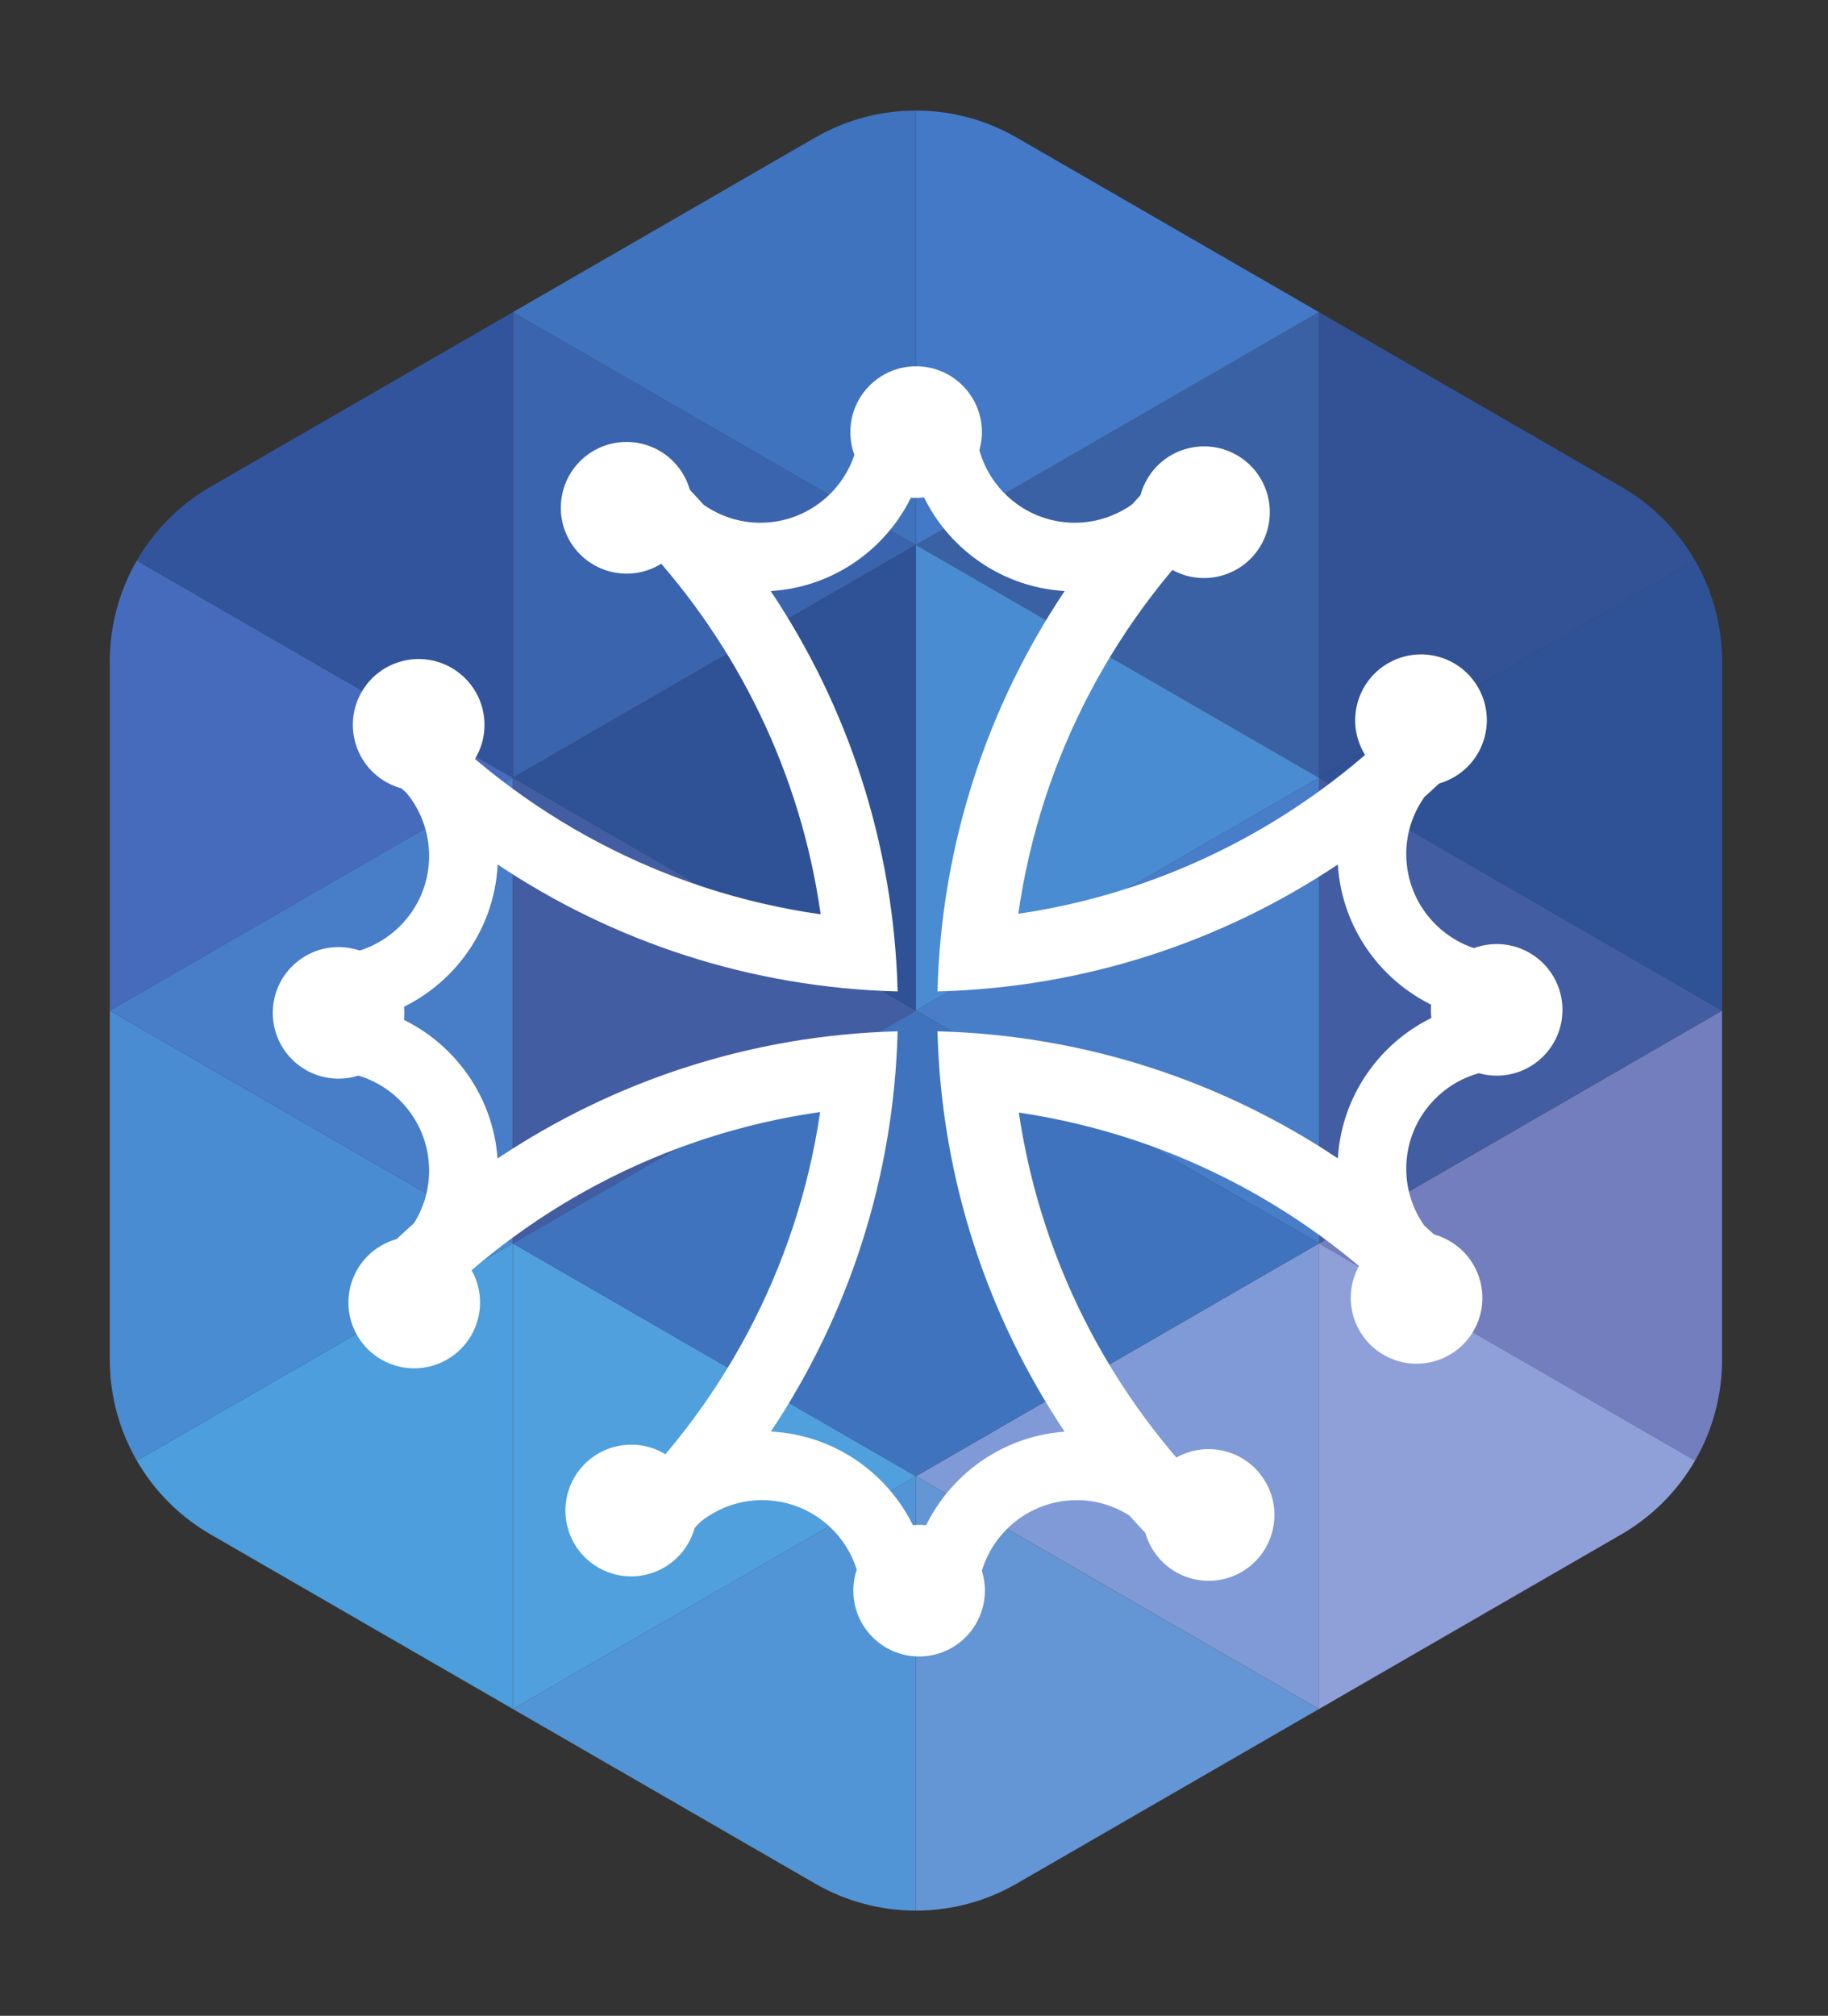 <?xml version="1.0" encoding="UTF-8" standalone="no"?>
<svg xmlns:dc="http://purl.org/dc/elements/1.1/" xmlns:cc="http://creativecommons.org/ns#" xmlns:rdf="http://www.w3.org/1999/02/22-rdf-syntax-ns#" xmlns:svg="http://www.w3.org/2000/svg" xmlns="http://www.w3.org/2000/svg" xmlns:sodipodi="http://sodipodi.sourceforge.net/DTD/sodipodi-0.dtd" xmlns:inkscape="http://www.inkscape.org/namespaces/inkscape" id="svg6693" version="1.1" xml:space="preserve" width="169.028" height="186.32" viewBox="0 0 169.028 186.32" inkscape:version="0.91 r13725" inkscape:export-xdpi="532.45001" inkscape:export-ydpi="532.45001"><rect x="0" y="0" width="169.028" height="186.32" fill="#333333" stroke="none"/><sodipodi:namedview pagecolor="#ffffff" bordercolor="#666666" borderopacity="1" objecttolerance="10" gridtolerance="10" guidetolerance="10" inkscape:pageopacity="0" inkscape:pageshadow="2" inkscape:window-width="1869" inkscape:window-height="1056" id="namedview60" showgrid="false" inkscape:zoom="2.7526517" inkscape:cx="77.254411" inkscape:cy="115.94054" inkscape:window-x="51" inkscape:window-y="24" inkscape:window-maximized="1" inkscape:current-layer="lion" showguides="true" inkscape:guide-bbox="true"/><defs id="defs6697"><clipPath clipPathUnits="userSpaceOnUse" id="clipPath6707"><path d="m 0,870.236 623.626,0 L 623.626,0 0,0 0,870.236 Z" id="path6709"/></clipPath><clipPath clipPathUnits="userSpaceOnUse" id="clipPath6719"><path d="m 0,870.236 623.626,0 L 623.626,0 0,0 0,870.236 Z" id="path6721"/></clipPath><clipPath clipPathUnits="userSpaceOnUse" id="clipPath6731"><path d="m 0,870.236 623.626,0 L 623.626,0 0,0 0,870.236 Z" id="path6733"/></clipPath><clipPath id="clipPath4150" clipPathUnits="userSpaceOnUse"><path id="path4152" d="m 0,870.236 623.626,0 L 623.626,0 0,0 0,870.236 Z"/></clipPath><clipPath id="clipPath4162" clipPathUnits="userSpaceOnUse"><path id="path4164" d="m 0,870.236 623.626,0 L 623.626,0 0,0 0,870.236 Z"/></clipPath><clipPath id="clipPath4390" clipPathUnits="userSpaceOnUse"><path id="path4392" d="m 0,870.236 623.626,0 L 623.626,0 0,0 0,870.236 Z"/></clipPath><clipPath id="clipPath4398" clipPathUnits="userSpaceOnUse"><path id="path4400" d="m -80.514,14.173 -595.276,0 0,841.89 595.276,0 0,-841.89 z"/></clipPath><clipPath id="clipPath6707-4" clipPathUnits="userSpaceOnUse"><path id="path6709-2" d="m 0,870.236 623.626,0 L 623.626,0 0,0 0,870.236 Z"/></clipPath><clipPath id="clipPath6719-3" clipPathUnits="userSpaceOnUse"><path id="path6721-3" d="m 0,870.236 623.626,0 L 623.626,0 0,0 0,870.236 Z"/></clipPath><clipPath id="clipPath6731-1" clipPathUnits="userSpaceOnUse"><path id="path6733-5" d="m 0,870.236 623.626,0 L 623.626,0 0,0 0,870.236 Z"/></clipPath><clipPath clipPathUnits="userSpaceOnUse" id="clipPath4150-1"><path d="m 0,870.236 623.626,0 L 623.626,0 0,0 0,870.236 Z" id="path4152-0"/></clipPath><clipPath clipPathUnits="userSpaceOnUse" id="clipPath4162-3"><path d="m 0,870.236 623.626,0 L 623.626,0 0,0 0,870.236 Z" id="path4164-5"/></clipPath><clipPath clipPathUnits="userSpaceOnUse" id="clipPath4390-2"><path d="m 0,870.236 623.626,0 L 623.626,0 0,0 0,870.236 Z" id="path4392-2"/></clipPath><clipPath clipPathUnits="userSpaceOnUse" id="clipPath4398-1"><path d="m -80.514,14.173 -595.276,0 0,841.89 595.276,0 0,-841.89 z" id="path4400-4"/></clipPath></defs><g transform="matrix(1.295,0,0,1.295,-420.055,-610.939)" id="lion"><title id="title17040">lion</title><g id="g5080" transform="matrix(1.25,0,0,-1.25,-1.3964844e-4,1275.397)"><path d="m 288.789,571.907 0,0 -21.482,-12.403 c 0.994,-1.721 2.433,-3.185 4.214,-4.213 l 17.268,-9.97 0,26.586 z" style="fill:#4c9edc;fill-opacity:1;fill-rule:nonzero;stroke:none" id="path5082-8"/><path d="m 265.765,585.2 0,-19.939 c 0,-2.057 0.549,-4.035 1.542,-5.756 l 21.482,12.402 -23.024,13.293 z" style="fill:#498cd2;fill-opacity:1;fill-rule:nonzero;stroke:none" id="path5084-8"/><path d="m 288.789,571.907 0,26.586 -23.024,-13.293 0,0 23.024,-13.293 z" style="fill:#487dc8;fill-opacity:1;fill-rule:nonzero;stroke:none" id="path5086-9"/><path d="m 288.789,545.321 0,0 17.268,-9.97 c 1.781,-1.028 3.769,-1.542 5.756,-1.542 l 0,24.805 -23.024,-13.293 z" style="fill:#5295d6;fill-opacity:1;fill-rule:nonzero;stroke:none" id="path5088-6"/><path d="m 267.307,610.895 c -0.994,-1.721 -1.542,-3.7 -1.542,-5.756 l 0,-19.94 23.024,13.293 -21.482,12.403 z" style="fill:#476bbc;fill-opacity:1;fill-rule:nonzero;stroke:none" id="path5090-0"/><path d="m 334.837,545.321 0,26.586 -23.024,-13.293 23.024,-13.293 z" style="fill:#7f9ad6;fill-opacity:1;fill-rule:nonzero;stroke:none" id="path5092-2"/><path d="m 356.319,559.504 c 0.994,1.721 1.542,3.7 1.542,5.756 l 0,19.939 -23.024,-13.293 21.482,-12.402 z" style="fill:#727ebd;fill-opacity:1;fill-rule:nonzero;stroke:none" id="path5094-5"/><path d="m 334.837,571.907 0,-26.586 17.268,9.97 c 1.781,1.028 3.22,2.492 4.214,4.214 l -21.482,12.402 z" style="fill:#8f9fd8;fill-opacity:1;fill-rule:nonzero;stroke:none" id="path5096-0"/><path d="m 334.837,598.493 0,0 0,-26.586 23.024,13.293 0,0 -23.024,13.293 z" style="fill:#425da2;fill-opacity:1;fill-rule:nonzero;stroke:none" id="path5098-9"/><path d="m 311.813,558.614 0,-24.805 c 1.987,0 3.975,0.514 5.756,1.542 l 17.268,9.97 -23.024,13.293 z" style="fill:#6495d5;fill-opacity:1;fill-rule:nonzero;stroke:none" id="path5100-5"/><path d="m 311.813,611.786 -23.024,13.293 0,-26.586 23.024,13.293 z" style="fill:#3a64ad;fill-opacity:1;fill-rule:nonzero;stroke:none" id="path5102-1"/><path d="m 311.813,611.786 23.024,-13.293 0,26.586 -23.024,-13.293 z" style="fill:#3a61a3;fill-opacity:1;fill-rule:nonzero;stroke:none" id="path5104-7"/><path d="m 267.307,610.895 21.482,-12.403 0,26.586 -17.268,-9.969 c -1.781,-1.029 -3.22,-2.493 -4.214,-4.214" style="fill:#32549d;fill-opacity:1;fill-rule:nonzero;stroke:none" id="path5106-7"/><path d="m 334.837,598.493 23.024,-13.293 0,19.939 c 0,2.057 -0.548,4.035 -1.542,5.757 l -21.482,-12.403 z" style="fill:#2f5296;fill-opacity:1;fill-rule:nonzero;stroke:none" id="path5108-7"/><path d="m 334.837,598.493 21.482,12.403 c -0.994,1.721 -2.433,3.185 -4.214,4.213 l -17.268,9.97 0,-26.586 z" style="fill:#325295;fill-opacity:1;fill-rule:nonzero;stroke:none" id="path5110-4"/><path d="m 334.837,625.079 -17.269,9.97 c -1.781,1.028 -3.768,1.542 -5.755,1.542 l 0,-24.805 23.024,13.293 z" style="fill:#4379c6;fill-opacity:1;fill-rule:nonzero;stroke:none" id="path5112-0"/><path d="m 311.813,611.786 0,24.805 c -1.987,0 -3.975,-0.514 -5.755,-1.542 l -17.269,-9.97 23.024,-13.293 z" style="fill:#3f73bd;fill-opacity:1;fill-rule:nonzero;stroke:none" id="path5114-8"/><path d="m 288.789,545.321 23.024,13.293 -23.024,13.293 0,-26.586 z" style="fill:#50a0dd;fill-opacity:1;fill-rule:nonzero;stroke:none" id="path5116-4"/><path id="path5118-4" style="fill:#425da2;fill-opacity:1;fill-rule:nonzero;stroke:none" d="m 288.789,598.493 0,0 0,-26.586 23.024,13.293 0,0 -23.024,13.293 z"/><path id="path5120-6" style="fill:#487dc8;fill-opacity:1;fill-rule:nonzero;stroke:none" d="m 334.837,571.907 0,26.586 -23.024,-13.293 0,0 23.024,-13.293 z"/><path id="path5122-9" transform="matrix(0.8,0,0,-0.8,1.1171875e-4,1020.318)" d="m 389.766,543.896 0,0.002 -28.779,16.615 28.779,16.617 28.781,-16.617 -28.781,-16.617 z" style="fill:#3f73bd;fill-opacity:1;fill-rule:nonzero;stroke:none"/><path id="path5124-5" style="fill:#2f5296;fill-opacity:1;fill-rule:nonzero;stroke:none" d="m 311.813,585.2 0,26.586 -23.024,-13.293 23.024,-13.293 z"/><path id="path5126-1" style="fill:#498cd2;fill-opacity:1;fill-rule:nonzero;stroke:none" d="m 311.813,585.2 23.024,13.293 -23.024,13.293 0,-26.586 z"/></g><g inkscape:label="Meubles" id="g13310" transform="matrix(0.186,0,0,0.186,334,489.246)" style="fill:#ffffff;fill-opacity:1;stroke:none;stroke-width:0.484;stroke-miterlimit:4;stroke-dasharray:none;stroke-opacity:1"><g style="display:inline;fill:#ffffff;fill-opacity:1;stroke:none;stroke-width:0.305;stroke-miterlimit:4;stroke-dasharray:none;stroke-opacity:1" transform="matrix(1.589,0,0,1.589,-3197.717,-727.381)" id="g16252"><path inkscape:connector-curvature="0" style="fill:#ffffff;fill-opacity:1;fill-rule:evenodd;stroke:none;stroke-width:0.305;stroke-linecap:butt;stroke-linejoin:miter;stroke-miterlimit:4;stroke-dasharray:none;stroke-opacity:1" d="m 2201.485,500.703 c -4.745,0 -9.406,0.264 -14.031,0.719 -0.287,12.98 -10.921,23.438 -23.969,23.438 -5.109,-8e-5 -9.835,-1.64 -13.719,-4.375 -2.206,-2.452 -4.479,-4.853 -6.812,-7.188 -5.482,2.483 -10.79,5.305 -15.875,8.438 1.812,1.693 3.58,3.419 5.312,5.188 0.935,1.117 1.952,2.146 3,3.156 0.068,0.066 0.119,0.153 0.188,0.219 22.38,24.156 37.657,54.949 42.5,89.125 -38.335,-5.43 -72.438,-23.99 -97.656,-50.969 -3.131,5.081 -5.986,10.366 -8.469,15.844 2.001,1.999 4.038,3.968 6.125,5.875 3.376,4.131 5.406,9.416 5.406,15.156 -1e-4,13.069 -10.491,23.684 -23.5,23.938 -0.425,4.473 -0.625,9.01 -0.625,13.594 0,4.894 0.235,9.733 0.719,14.5 12.965,0.303 23.406,10.931 23.406,23.969 -1e-4,4.662 -1.343,9.012 -3.656,12.688 -2.694,2.399 -5.319,4.862 -7.875,7.406 2.568,5.667 5.521,11.133 8.781,16.375 25.163,-26.772 59.089,-45.196 97.219,-50.625 -5.59,37.992 -24.077,71.785 -50.875,96.813 5.093,3.137 10.415,5.952 15.906,8.438 2.038,-2.028 4.031,-4.093 5.969,-6.219 4.113,-3.317 9.316,-5.312 15,-5.312 13.059,10e-5 23.668,10.474 23.938,23.469 4.484,0.427 8.999,0.656 13.594,0.656 4.894,0 9.733,-0.267 14.5,-0.75 0,-3e-4 0.031,3e-4 0.031,0 0.32,-12.95 10.911,-23.375 23.938,-23.375 4.679,10e-5 9.034,1.39 12.719,3.719 2.385,2.677 4.844,5.281 7.375,7.812 5.676,-2.571 11.157,-5.516 16.406,-8.781 -26.567,-24.969 -44.913,-58.578 -50.5,-96.344 37.756,5.59 71.382,23.91 96.344,50.469 3.261,-5.246 6.182,-10.734 8.75,-16.406 -2.323,-2.326 -4.71,-4.581 -7.156,-6.781 -2.726,-3.89 -4.344,-8.618 -4.344,-13.719 10e-5,-13.037 10.441,-23.635 23.406,-23.938 0.455,-4.626 0.688,-9.318 0.688,-14.062 0,-4.734 -0.235,-9.416 -0.688,-14.031 -12.965,-0.303 -23.406,-10.931 -23.406,-23.969 10e-5,-5.125 1.624,-9.859 4.375,-13.75 2.43,-2.187 4.816,-4.439 7.125,-6.75 -2.486,-5.491 -5.3,-10.813 -8.438,-15.906 -1.767,1.895 -3.582,3.753 -5.438,5.562 -1.098,0.938 -2.164,1.921 -3.156,2.969 -23.929,22.148 -54.398,37.336 -88.188,42.312 5.433,-38.129 23.876,-72.065 50.656,-97.219 -5.248,-3.266 -10.731,-6.209 -16.406,-8.781 -2.309,2.317 -4.56,4.693 -6.75,7.125 -3.911,2.775 -8.694,4.437 -13.844,4.438 -13.048,-1.7e-4 -23.651,-10.458 -23.938,-23.438 -4.626,-0.455 -9.318,-0.719 -14.062,-0.719 z m 0,14.406 c 5.485,14.653 19.219,25.259 35.531,26.25 -18.591,27.817 -29.795,60.966 -30.719,96.688 35.719,-0.918 68.905,-12.078 96.719,-30.656 1.01,16.287 11.648,29.978 26.281,35.469 -14.648,5.483 -25.284,19.196 -26.281,35.5 -27.814,-18.578 -60.999,-29.769 -96.719,-30.688 0.923,35.712 12.136,68.875 30.719,96.688 -16.107,1.16 -29.618,11.77 -35.062,26.281 -5.53,-14.774 -19.418,-25.474 -35.906,-26.312 18.559,-27.804 29.702,-60.956 30.625,-96.656 -35.714,0.924 -68.844,12.136 -96.656,30.719 -1.16,-16.107 -11.77,-29.618 -26.281,-35.062 14.78,-5.533 25.482,-19.439 26.312,-35.938 27.804,18.568 60.927,29.733 96.625,30.656 -0.924,-35.723 -12.075,-68.872 -30.656,-96.688 16.294,-1.003 29.976,-11.611 35.469,-26.25 z" id="path14367"/><g style="fill:#ffffff;fill-opacity:1;stroke:none;stroke-width:0.305;stroke-miterlimit:4;stroke-dasharray:none;stroke-opacity:1" id="g16238"><ellipse ry="19.5" rx="20.5" cy="387.862" cx="1434.5" transform="matrix(0.775,0,0,0.815,1089.4,186.861)" id="path14388" style="fill:#ffffff;fill-opacity:1;fill-rule:evenodd;stroke:none;stroke-width:0.384;stroke-linecap:butt;stroke-linejoin:miter;stroke-miterlimit:4;stroke-dasharray:none;stroke-opacity:1"/><ellipse ry="19.5" rx="20.5" cy="387.862" cx="1434.5" transform="matrix(0.671,-0.388,0.408,0.706,1010.393,804.004)" id="path14390" style="fill:#ffffff;fill-opacity:1;fill-rule:evenodd;stroke:none;stroke-width:0.384;stroke-linecap:butt;stroke-linejoin:miter;stroke-miterlimit:4;stroke-dasharray:none;stroke-opacity:1"/><ellipse ry="19.5" rx="20.5" cy="387.862" cx="1434.5" transform="matrix(-0.671,-0.388,0.408,-0.706,2936.607,1593.817)" id="path14392" style="fill:#ffffff;fill-opacity:1;fill-rule:evenodd;stroke:none;stroke-width:0.384;stroke-linecap:butt;stroke-linejoin:miter;stroke-miterlimit:4;stroke-dasharray:none;stroke-opacity:1"/><ellipse ry="19.5" rx="20.5" cy="387.862" cx="1434.5" transform="matrix(-0.775,-4.402797e-7,4.628583e-7,-0.815,3313.6,1098.86)" id="path14394" style="fill:#ffffff;fill-opacity:1;fill-rule:evenodd;stroke:none;stroke-width:0.384;stroke-linecap:butt;stroke-linejoin:miter;stroke-miterlimit:4;stroke-dasharray:none;stroke-opacity:1"/><ellipse ry="19.5" rx="20.5" cy="387.862" cx="1434.5" transform="matrix(-0.671,0.388,-0.408,-0.706,3392.606,481.716)" id="path14396" style="fill:#ffffff;fill-opacity:1;fill-rule:evenodd;stroke:none;stroke-width:0.384;stroke-linecap:butt;stroke-linejoin:miter;stroke-miterlimit:4;stroke-dasharray:none;stroke-opacity:1"/><ellipse ry="19.5" rx="20.5" cy="387.862" cx="1434.5" style="fill:#ffffff;fill-opacity:1;fill-rule:evenodd;stroke:none;stroke-width:0.384;stroke-linecap:butt;stroke-linejoin:miter;stroke-miterlimit:4;stroke-dasharray:none;stroke-opacity:1" id="path14398" transform="matrix(-0.388,0.671,-0.706,-0.408,3152.458,-92.249)"/><ellipse ry="19.5" rx="20.5" cy="387.862" cx="1434.5" style="fill:#ffffff;fill-opacity:1;fill-rule:evenodd;stroke:none;stroke-width:0.384;stroke-linecap:butt;stroke-linejoin:miter;stroke-miterlimit:4;stroke-dasharray:none;stroke-opacity:1" id="path14400" transform="matrix(-4.402797e-7,0.775,-0.815,-4.628583e-7,2657.502,-469.242)"/><ellipse ry="19.5" rx="20.5" cy="387.862" cx="1434.5" style="fill:#ffffff;fill-opacity:1;fill-rule:evenodd;stroke:none;stroke-width:0.384;stroke-linecap:butt;stroke-linejoin:miter;stroke-miterlimit:4;stroke-dasharray:none;stroke-opacity:1" id="path14402" transform="matrix(0.388,0.671,-0.706,0.408,2040.357,-548.249)"/><ellipse ry="19.5" rx="20.5" cy="387.862" cx="1434.5" transform="matrix(0.671,0.388,-0.408,0.706,1466.393,-308.099)" id="path14404" style="fill:#ffffff;fill-opacity:1;fill-rule:evenodd;stroke:none;stroke-width:0.384;stroke-linecap:butt;stroke-linejoin:miter;stroke-miterlimit:4;stroke-dasharray:none;stroke-opacity:1"/><ellipse ry="19.5" rx="20.5" cy="387.862" cx="1434.5" style="fill:#ffffff;fill-opacity:1;fill-rule:evenodd;stroke:none;stroke-width:0.384;stroke-linecap:butt;stroke-linejoin:miter;stroke-miterlimit:4;stroke-dasharray:none;stroke-opacity:1" id="path14406" transform="matrix(0.388,-0.671,0.706,0.408,1250.543,1377.968)"/><ellipse ry="19.5" rx="20.5" cy="387.862" cx="1434.5" style="fill:#ffffff;fill-opacity:1;fill-rule:evenodd;stroke:none;stroke-width:0.384;stroke-linecap:butt;stroke-linejoin:miter;stroke-miterlimit:4;stroke-dasharray:none;stroke-opacity:1" id="path14408" transform="matrix(1.565175e-7,-0.775,0.815,1.645442e-7,1745.499,1754.96)"/><ellipse ry="19.5" rx="20.5" cy="387.862" cx="1434.5" style="fill:#ffffff;fill-opacity:1;fill-rule:evenodd;stroke:none;stroke-width:0.384;stroke-linecap:butt;stroke-linejoin:miter;stroke-miterlimit:4;stroke-dasharray:none;stroke-opacity:1" id="path14410" transform="matrix(-0.388,-0.671,0.706,-0.408,2362.644,1833.966)"/></g></g></g></g></svg>